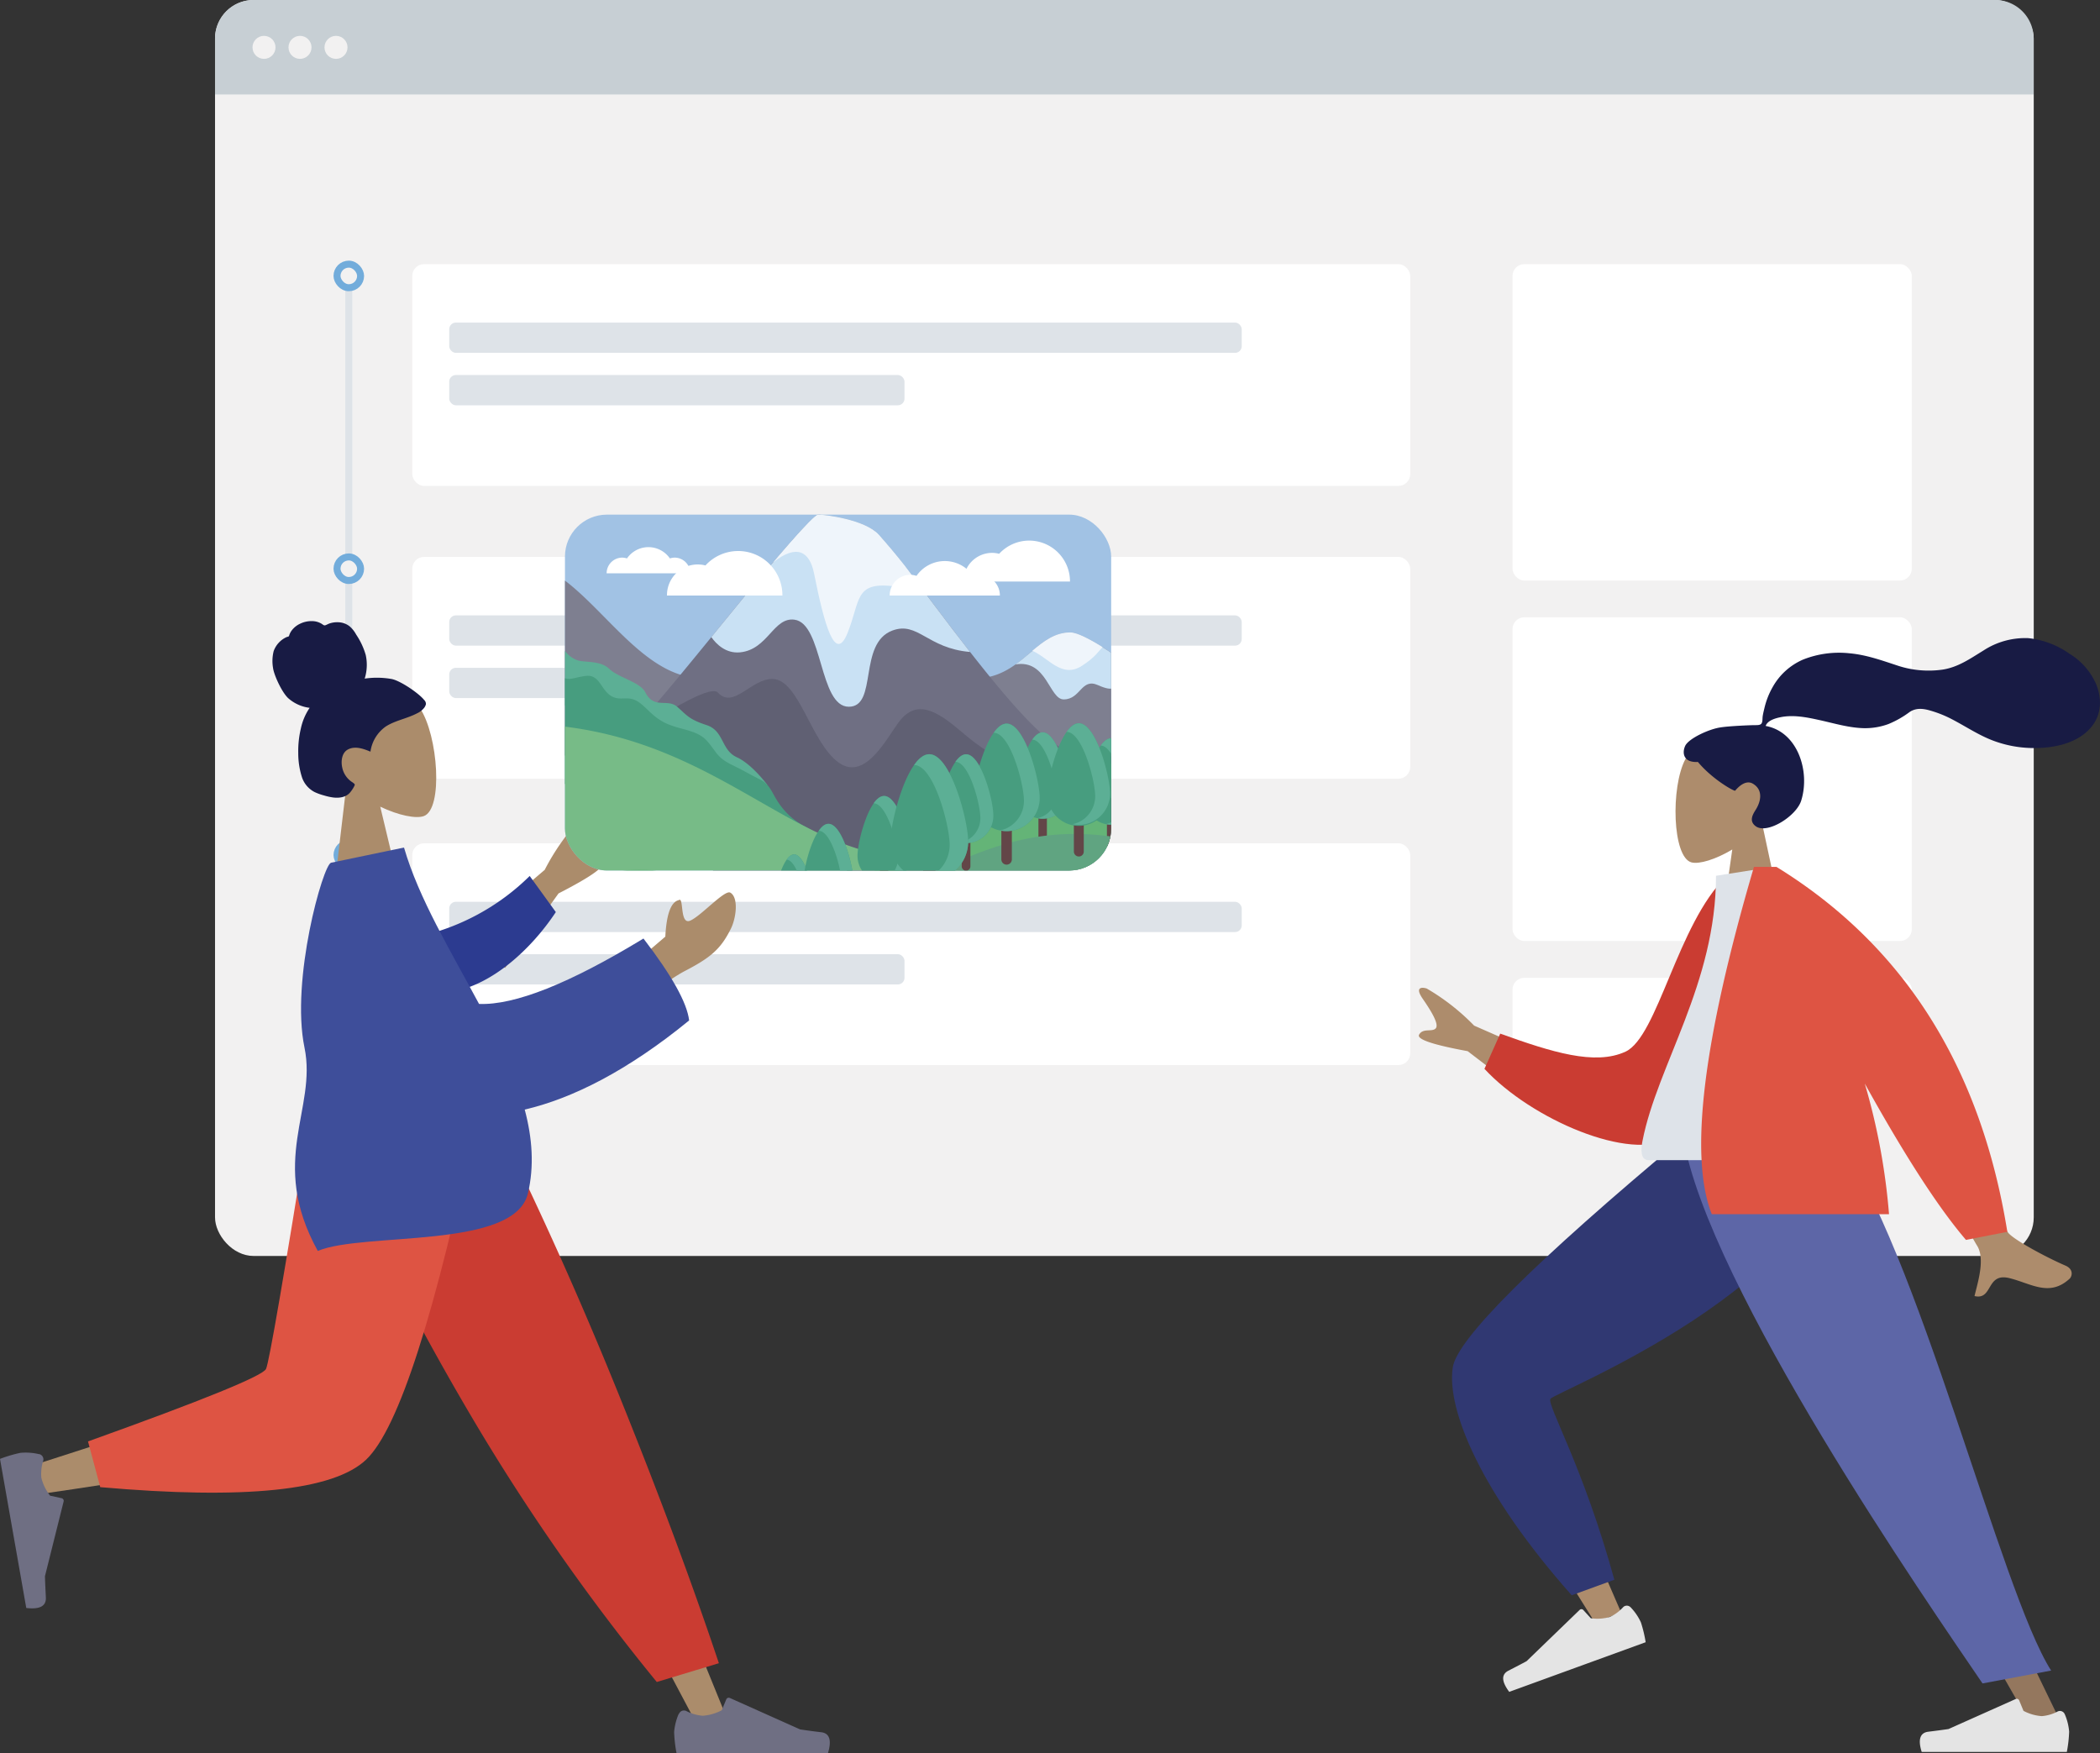 <svg xmlns="http://www.w3.org/2000/svg" xmlns:xlink="http://www.w3.org/1999/xlink" viewBox="0 0 600.31 501.22"><rect x="0" y="0" width="600.31" height="501.22" fill="#333333" stroke="none"/><defs><style>.cls-1{fill:none;}.cls-2,.cls-7{fill:#f2f1f1;}.cls-3{fill:#c7cfd4;}.cls-4{fill:#fff;}.cls-5,.cls-6{fill:#dee3e8;}.cls-6{stroke:#dee3e8;}.cls-6,.cls-7{stroke-miterlimit:10;stroke-width:2px;}.cls-7{stroke:#72acdb;}.cls-8{fill:#ad8c6c;}.cls-10,.cls-11,.cls-12,.cls-13,.cls-14,.cls-15,.cls-16,.cls-17,.cls-18,.cls-19,.cls-20,.cls-8,.cls-9{fill-rule:evenodd;}.cls-9{fill:#181b44;}.cls-10{fill:#303872;}.cls-11{fill:#e4e4e4;}.cls-12{fill:#94775e;}.cls-13{fill:#5d66a7;}.cls-14{fill:#ca3c32;}.cls-15{fill:#dee3e9;}.cls-16{fill:#de5443;}.cls-17{fill:#ab8c6b;}.cls-18,.cls-24{fill:#6f6f83;}.cls-19{fill:#2c3b90;}.cls-20{fill:#3e4e9a;}.cls-21{clip-path:url(#clip-path);}.cls-22{fill:#a1c2e4;}.cls-23{fill:#7e7f90;}.cls-25{fill:#606073;}.cls-26{fill:#5caf95;}.cls-27{fill:#479d7f;}.cls-28{fill:#77bb87;}.cls-29{fill:#64b477;}.cls-30{fill:#634648;}.cls-31{fill:#60a481;}.cls-32{fill:#c9e1f4;}.cls-33{fill:#eff5fb;}.cls-34{opacity:0.6;}</style><clipPath id="clip-path"><rect class="cls-1" x="161.5" y="147.12" width="156.14" height="101.73" rx="12"/></clipPath></defs><title>Humans1_1</title><g id="Layer_2" data-name="Layer 2"><g id="Layer_1-2" data-name="Layer 1"><rect class="cls-2" x="61.47" width="519.9" height="359.05" rx="11.03"/><path class="cls-3" d="M72.5,0H570.34a11,11,0,0,1,11,11v16a0,0,0,0,1,0,0H61.47a0,0,0,0,1,0,0V11a11,11,0,0,1,11-11Z"/><circle class="cls-2" cx="75.47" cy="13.54" r="3.29"/><circle class="cls-2" cx="85.76" cy="13.54" r="3.29"/><circle class="cls-2" cx="96.05" cy="13.54" r="3.29"/><rect class="cls-2" x="111.51" y="79.64" width="217.49" height="11.94" rx="5.97"/><rect class="cls-4" x="117.85" y="75.51" width="285.28" height="63.4" rx="3.37"/><rect class="cls-5" x="128.42" y="92.22" width="226.54" height="8.65" rx="1.89"/><rect class="cls-5" x="128.42" y="107.21" width="130.14" height="8.65" rx="1.89"/><rect class="cls-4" x="117.85" y="159.21" width="285.28" height="63.4" rx="3.37"/><rect class="cls-5" x="128.42" y="175.92" width="226.54" height="8.65" rx="1.89"/><rect class="cls-5" x="128.42" y="190.91" width="130.14" height="8.65" rx="1.89"/><rect class="cls-4" x="117.85" y="241.08" width="285.28" height="63.4" rx="3.37"/><rect class="cls-5" x="128.42" y="257.8" width="226.54" height="8.65" rx="1.89"/><rect class="cls-5" x="128.42" y="272.78" width="130.14" height="8.65" rx="1.89"/><line class="cls-6" x1="99.71" y1="78.88" x2="99.71" y2="244.46"/><rect class="cls-7" x="96.34" y="159.21" width="6.74" height="6.74" rx="3.37"/><rect class="cls-7" x="96.34" y="75.51" width="6.74" height="6.74" rx="3.37"/><rect class="cls-7" x="96.34" y="241.08" width="6.74" height="6.74" rx="3.37"/><rect class="cls-4" x="432.37" y="75.51" width="114.14" height="90.45" rx="3.37"/><rect class="cls-4" x="432.37" y="176.47" width="114.14" height="92.54" rx="3.37"/><rect class="cls-4" x="432.37" y="279.53" width="114.14" height="24.96" rx="3.37"/><g id="Head"><path class="cls-8" d="M509.84,264H492.19l3-21.15c-4.77,2.87-9.45,4.25-11.64,3.69-5.51-1.42-6-21.57-1.76-29.52s26.18-11.41,27.28,4.34c.38,5.46-1.91,10.33-5.3,14.31Z"/></g><path id="hair" class="cls-9" d="M481.71,213.27c-.95,2.15-.35,4.79,3.65,4.55,4.06,4.86,9.95,8.19,10.63,8.24.05,0,2.65-3.53,5.13-2,2.87,1.73,2.34,4.91.79,7.4-.81,1.29-2.06,3.25,0,4.75,3.26,2.36,11.64-2.89,13-7.38,2.58-8.31-1-19.64-10.18-21.3.55-1.57,2.75-2.2,4.26-2.5,3.61-.74,7.4,0,10.94.78,4.34.94,8.75,2.33,13.22,2.36a19.22,19.22,0,0,0,6.75-1.21,27.82,27.82,0,0,0,6-3.42c1.86-1.24,3.88-1,5.94-.39a32.55,32.55,0,0,1,6.08,2.43c4.16,2.15,8,4.81,12.45,6.37a33.09,33.09,0,0,0,10.33,1.89c6.11.14,13.45-1.2,17.4-6.35,2.73-3.55,2.73-8,1.07-12a19.21,19.21,0,0,0-7.58-8.6,24.92,24.92,0,0,0-11.76-4.46A21.82,21.82,0,0,0,566.94,186c-3.78,2.31-7.17,4.74-11.66,5.43a28.23,28.23,0,0,1-13.18-1.27c-4.47-1.47-8.76-3-13.49-3.41a27.84,27.84,0,0,0-13.19,1.81,18.26,18.26,0,0,0-8.69,7.87,22.37,22.37,0,0,0-2.35,6c-.18.74-.36,1.48-.48,2.22s0,1.59-.33,2.14-1.24.51-2,.51c-1.15,0-7.42.26-9.75.65C488.63,208.39,482.67,211.11,481.71,213.27Z"/><path id="Leg" class="cls-8" d="M483.05,325.24q-63.26,55.9-66.29,65.93-2.11,7,39.18,72.68l7.47-2.9q-26.93-62-26.6-63c.5-1.49,85.94-54.79,87.26-72.89Z"/><path id="Pant" class="cls-10" d="M443.21,399.88c1.06-1.79,80.25-32.87,81.74-74.79H481.36q-64.23,53.63-66.07,65.82c-1.83,12.19,8.25,36.13,34,65.14l12.19-4.44C452.58,419.16,442.15,401.66,443.21,399.88Z"/><path id="shoe" class="cls-11" d="M466.08,459.45a1.47,1.47,0,0,0-2.08,0h0a11.87,11.87,0,0,1-3.8,2.8,13.19,13.19,0,0,1-5.44.37l-2.19-2.4h0a.74.74,0,0,0-1,0l-15.18,14.67c-1.37.74-3.09,1.64-5.18,2.71s-2,3.08.22,6.06l39-14.19a36.63,36.63,0,0,0-1.36-5.68,15.5,15.5,0,0,0-2.85-4.21A.27.27,0,0,0,466.08,459.45Z"/><polygon class="cls-12" points="484.33 325.04 580.89 493.66 589.72 493.66 552.31 416.42 514.25 325.04 484.33 325.04"/><path class="cls-11" d="M590.21,490a1.48,1.48,0,0,0-2-.73h0a11.82,11.82,0,0,1-4.53,1.33,13.15,13.15,0,0,1-5.24-1.51l-1.24-3v0a.74.74,0,0,0-1-.38L557,494.29q-2.31.34-5.79.77c-2.32.28-3,2.21-1.87,5.77h41.49a37,37,0,0,0,.66-5.8,15.8,15.8,0,0,0-1.23-4.93Z"/><path class="cls-13" d="M524.81,325H481.15c7,42.56,70.42,134,85.58,156.25l19.61-3.68C571.89,455,548,355.8,524.81,325Z"/><path id="Skin" class="cls-8" d="M439.54,315.81l-20-15.31q-15-2.75-13.87-4.72c1.09-2,3.83-.63,4.78-1.84s-1.39-5-3.76-8.43-.15-3.33,1.15-2.92A63.22,63.22,0,0,1,421.4,293.2l26.65,11.7Zm134.54,36.61c1.45,1.89,10.34,6.78,16.36,9.39,2.41,1.05,1.89,3.09,1.18,3.74-5.76,5.31-11,1.37-17.18-.16-6.77-1.68-4.66,6.37-10,5.12.85-3.68,3.16-10.66.69-14.48q-1.65-2.53-24.39-44.91l15.07-3Q571.13,348.54,574.08,352.42Z"/><path id="Coat-Back" class="cls-14" d="M477.73,325.25c-11.54,7-40-5.24-53.38-19.69l4.51-10.07c14.71,5.28,27.08,9.19,35.81,5.15,9.23-4.27,14.88-36.56,28.73-50l6.36,1.09C500.43,274.29,496.17,314.11,477.73,325.25Z"/><path id="Shirt" class="cls-15" d="M506.77,247.82l-16.23,2.54c0,30.78-16.75,54.09-21,75.72-.37,1.87-.86,5.58,1.71,5.58h56.28C524.84,296,520.2,269.41,506.77,247.82Z"/><path id="Coat-Front" class="cls-16" d="M540,347.11H489.34q-9.81-24.78,12.05-99.29h6.43q54.62,33.65,66,104.33L562,354.46q-11.71-13.65-28.93-44.69A184.86,184.86,0,0,1,540,347.11Z"/><g id="Head-2" data-name="Head"><path class="cls-17" d="M99.08,224c-3.91-3.79-6.78-8.63-6.92-14.34-.4-16.46,22.7-15,27.9-7.19s6.67,28.81,1.09,30.83c-2.23.8-7.22-.18-12.45-2.69l5.18,21.67L95.55,254Z"/></g><path id="hair-2" data-name="hair" class="cls-9" d="M112,194.12a24.21,24.21,0,0,0-7.75-.12,13.2,13.2,0,0,0,.3-6.75,20.45,20.45,0,0,0-2.73-5.83,8.44,8.44,0,0,0-1.84-2.34,5.45,5.45,0,0,0-2.72-1.15,7,7,0,0,0-3,.28c-.43.14-.8.37-1.21.52s-.66-.1-1-.34a5.39,5.39,0,0,0-2.94-.83,7.38,7.38,0,0,0-3.2.69,6.34,6.34,0,0,0-2.53,2,4.62,4.62,0,0,0-.69,1.32c-.06.19-.06.3-.24.39s-.37.1-.55.18a7,7,0,0,0-3.67,4,11.66,11.66,0,0,0-.18,4.8c.25,2,2.52,7,4.37,8.68a11.29,11.29,0,0,0,6.1,2.73A16.67,16.67,0,0,0,86,208.28a27.78,27.78,0,0,0-.74,7,22.52,22.52,0,0,0,1,6.73A7.36,7.36,0,0,0,90,226.46a15.56,15.56,0,0,0,2.63.94,16.44,16.44,0,0,0,2.68.59c1.72.19,3.66-.06,4.83-1.52a9.33,9.33,0,0,0,1.17-1.81c.1-.23.16-.37,0-.57a4.63,4.63,0,0,0-.75-.57,6.56,6.56,0,0,1-2.74-4.14c-.38-1.76-.12-4.12,1.55-5.07,2.05-1.16,4.52-.28,6.53.57a10.56,10.56,0,0,1,4.45-7.24c2.75-1.72,6-2.21,8.9-3.73a5.52,5.52,0,0,0,2-1.56,2.75,2.75,0,0,0,.51-1.06,1.61,1.61,0,0,0-.54-1.22C119.74,198.21,114.55,194.65,112,194.12Z"/><polygon id="Leg-2" data-name="Leg" class="cls-17" points="99.86 317.85 156.88 413.16 199.62 493.74 208.82 493.74 137.21 317.85 99.86 317.85"/><path id="shoe-2" data-name="shoe" class="cls-18" d="M194,490a16.47,16.47,0,0,0-1.29,5.14,38.48,38.48,0,0,0,.69,6.06h43.28c1.12-3.72.47-5.72-1.95-6s-4.44-.57-6-.8l-20.11-9a.78.78,0,0,0-1,.39v0l-1.3,3.13a13.71,13.71,0,0,1-5.46,1.57,12.43,12.43,0,0,1-4.73-1.38h0a1.53,1.53,0,0,0-2,.76Z"/><path id="Pant-2" data-name="Pant" class="cls-14" d="M187.75,480.84l17.75-5.37q-11.67-34.89-28.6-76.77t-36.37-80.85H90.39a787.76,787.76,0,0,0,45.82,89.56A606.72,606.72,0,0,0,187.75,480.84Z"/><path class="cls-17" d="M96.12,317.85c-5.38,33.49-15.76,76.28-16.74,77.61q-1,1.32-70.52,23.62l2,8.12q82.92-12,87.39-18.56c4.46-6.6,26.75-58.75,35.38-90.79Z"/><path class="cls-16" d="M25.16,412.07l3.5,13.07q62,5.44,76-7.86t31.87-99.43H88.72Q77.4,388.38,76.05,391.34T25.16,412.07Z"/><path class="cls-18" d="M11.13,415.7a16.57,16.57,0,0,0-5.29-.37A38.9,38.9,0,0,0,0,417.06l7.51,42.62c3.86.46,5.72-.53,5.6-3s-.22-4.46-.26-6.08l5.34-21.37a.77.77,0,0,0-.56-.93h0l-3.32-.73a13.74,13.74,0,0,1-2.49-5.11,12.3,12.3,0,0,1,.54-4.89h0a1.54,1.54,0,0,0-1.1-1.87Z"/><path id="Skin-2" data-name="Skin" class="cls-17" d="M132.61,268.37l23.1-19.7A65.48,65.48,0,0,1,166,234c1.17-.81,3.35-1.6,2,2.57s-2.54,8.61-1.23,9.54,3.65-1.23,5.33.41q1.68,1.65-12.44,8.89L144.39,276.7Zm47.44,8.06,10.14-8.67c.33-6.45,1.62-9.92,3.84-10.43,1.55-1.15.17,7.2,3.29,5.85s9.83-8.91,11.44-8c2.4,1.35,1.73,7.17.16,10.33-2.92,5.89-5.85,8.31-13.52,12.27a45.66,45.66,0,0,0-12.31,10Z"/><path id="Sleeve" class="cls-19" d="M119.25,267.83a65.42,65.42,0,0,0,32.17-17.41l7.47,10.32c-7.12,10.76-18.2,20.69-29.28,22.67A10.17,10.17,0,0,1,119.25,267.83Z"/><path id="Clothes" class="cls-20" d="M136.94,287q15.3.6,47-18.7,12.15,15.81,13.06,23.42C179.54,306,163.71,314,150,317.2c2.15,8.11,2.77,16.13.9,24-3.84,16.09-47,10.91-60.06,16.41-14.24-25.84-.14-40.48-3.8-58.15-4-19.35,5.33-52.36,7.61-52.83l20.84-4.34C119.67,256.79,128.84,271.87,136.94,287Z"/><g class="cls-21"><circle class="cls-22" cx="239.64" cy="199.15" r="92.5"/><path class="cls-23" d="M154.91,162a92,92,0,0,0-6.16,20c-.12,3.37-.16,6.57-.16,9.2a87.19,87.19,0,0,0,3.5,24.44c16.85.85,43.52.85,43.52.85l14.64-22.4-9.63-.24C182.56,193.85,170.21,168.57,154.91,162Z"/><path class="cls-23" d="M305.94,180.84c-9.93,0-14,13.11-27.27,13.11L283,224.44s34,2.85,36.86,3.59c1.64.43,5.36-.78,8.28-1.91a92.39,92.39,0,0,0,4-27c0-.66,0-1.31,0-2C331.56,196.75,311.59,180.84,305.94,180.84Z"/><path class="cls-24" d="M269.51,272.86l49.17-25.64a91.73,91.73,0,0,0,11.82-30.73h0S311,217,303.24,213.6c-9.55-4.22-31.2-34.09-44.75-52-2.51-3.17-5-6.11-7.28-8.68-4-4.45-15.75-5.78-17.35-5.78-1.39,0-12.62,13.21-20.82,23.12-12.37,15.1-26.93,33.3-34.1,40.47l-12,24.57Z"/><path class="cls-25" d="M320.82,222c-14.21,0-28.32,2.12-45-12-6.51-5.51-12.94-10.81-18.43-4.16-3.43,4.16-9.79,17.89-17.71,12.11s-11.24-23.65-18.79-23.85c-6.14-.16-11.2,8.8-15.72,3.85-3-3.25-30.35,15.84-30.35,15.84s28,24.87,32,24.63,27.43,3.34,27.43,3.34,8.32,9.8,12.59,8.23,14.71,1.71,20.7-.94,34.53-14.48,35.14-15.93S320.82,222,320.82,222Z"/><path class="cls-26" d="M210.65,216.49c-4.59-2.09-3.6-7.55-8.68-9.21s-5.6-2.8-8.4-5.24-6.6.84-9.12-4.16c-1.46-2.89-7.68-4.15-10.3-6.68s-7.3-1.69-9.3-2.53c-4.34-1.81-2.62-4.43-7.77-3.88-3.6.37-5.52-2.51-8.21-3.43a92.21,92.21,0,0,0-1.57,12.54l22.6,12.29s22,7.14,23.67,7.77,26.48,11.37,25.75,10.39C218,222.59,214.3,218.16,210.65,216.49Z"/><path class="cls-27" d="M230.5,236.47a20.32,20.32,0,0,1-7.24-6c-2.74-3.63-2.77-6-6-7.64-3.66-1.83-3.61-2-8-4.16s-4.34-3.61-7-6.68c-2.87-3.37-7.33-3.19-11.67-5.12s-6.17-5.35-8.83-6.63-4.34.12-6.75-1.11c-3.26-1.66-3.45-6.39-7.53-5.9s-5.08,1.92-7.88-.58c-4.67-4.15-6.84-1.53-12-3.13a92.95,92.95,0,0,0,2.3,32.27c4.12.8,8.63,1.66,13.12,2.66,14,3.13,50.81,14.7,63.82,16.86S231.85,237.14,230.5,236.47Z"/><path class="cls-28" d="M147.49,206.86a92.33,92.33,0,0,0,36.28,66h33.39l45.61-27.46C224.84,245.4,203.7,207,147.49,206.86Z"/><path class="cls-29" d="M239.64,291.65a92.51,92.51,0,0,0,90.86-75.16c-34.21,0-76,42.81-114,37.58-21-2.89-26.38-8.68-53.46-3A92.4,92.4,0,0,0,239.64,291.65Z"/><path class="cls-30" d="M227,267.72a.87.87,0,0,1-.87-.87v-9.41a.88.88,0,0,1,1.75,0v9.41A.87.87,0,0,1,227,267.72Z"/><path class="cls-27" d="M232.51,256.64a5.51,5.51,0,1,1-11,0c0-3,2.46-12.39,5.5-12.39S232.51,253.6,232.51,256.64Z"/><path class="cls-26" d="M227,244.25a2.94,2.94,0,0,0-2.15,1.52h0c2.79,0,5,8.56,5,11.34a5.05,5.05,0,0,1-4,4.93,5.6,5.6,0,0,0,1.09.11,5.51,5.51,0,0,0,5.51-5.51C232.51,253.6,230,244.25,227,244.25Z"/><path class="cls-30" d="M298.06,241.75a1.21,1.21,0,0,1-1.21-1.2v-13a1.21,1.21,0,1,1,2.42,0v13A1.21,1.21,0,0,1,298.06,241.75Z"/><path class="cls-27" d="M305.66,226.45a7.6,7.6,0,0,1-15.2,0c0-4.19,3.4-17.1,7.6-17.1S305.66,222.26,305.66,226.45Z"/><path class="cls-26" d="M298.06,209.35c-1.05,0-2.06.82-3,2.1h0c3.84,0,7,11.81,7,15.65a7,7,0,0,1-5.5,6.8,7.51,7.51,0,0,0,1.51.15,7.6,7.6,0,0,0,7.6-7.6C305.66,222.26,302.26,209.35,298.06,209.35Z"/><path class="cls-30" d="M317.63,243.45a1.21,1.21,0,0,1-1.2-1.21v-13a1.21,1.21,0,0,1,2.41,0v13A1.21,1.21,0,0,1,317.63,243.45Z"/><path class="cls-27" d="M325.23,228.15a7.6,7.6,0,0,1-15.2,0c0-4.2,3.41-17.11,7.6-17.11S325.23,224,325.23,228.15Z"/><path class="cls-26" d="M317.63,211.05c-1.05,0-2.05.81-3,2.09h0c3.85,0,7,11.81,7,15.66a7,7,0,0,1-5.5,6.79,7.51,7.51,0,0,0,1.51.16,7.6,7.6,0,0,0,7.6-7.6C325.23,224,321.83,211.05,317.63,211.05Z"/><path class="cls-30" d="M252.73,260a1.21,1.21,0,0,1-1.21-1.21v-13a1.21,1.21,0,0,1,2.42,0v13A1.21,1.21,0,0,1,252.73,260Z"/><path class="cls-27" d="M260.33,244.65a7.6,7.6,0,0,1-15.2,0c0-4.2,3.4-17.1,7.6-17.1S260.33,240.45,260.33,244.65Z"/><path class="cls-26" d="M252.73,227.55c-1.06,0-2.06.81-3,2.1h0c3.84,0,7,11.81,7,15.65a7,7,0,0,1-5.51,6.8,8.42,8.42,0,0,0,1.52.15,7.6,7.6,0,0,0,7.6-7.6C260.33,240.45,256.93,227.55,252.73,227.55Z"/><path class="cls-30" d="M236.83,265.68a1.13,1.13,0,0,1-1.12-1.13V252.46a1.12,1.12,0,1,1,2.24,0v12.09A1.13,1.13,0,0,1,236.83,265.68Z"/><path class="cls-27" d="M243.91,251.43a7.08,7.08,0,1,1-14.16,0c0-3.91,3.17-15.92,7.08-15.92S243.91,247.52,243.91,251.43Z"/><path class="cls-26" d="M236.83,235.51c-1,0-1.92.75-2.77,2h0c3.57,0,6.47,11,6.47,14.57a6.46,6.46,0,0,1-5.12,6.33,6.62,6.62,0,0,0,1.41.15,7.08,7.08,0,0,0,7.08-7.08C243.91,247.52,240.74,235.51,236.83,235.51Z"/><path class="cls-31" d="M322.65,239.94c-51.21-9.72-62,30.12-142.34,30.13a92.43,92.43,0,0,0,142.34-30.13Z"/><path class="cls-4" d="M275.43,166.24a8.19,8.19,0,0,1,8.19-8.19,7.92,7.92,0,0,1,2,.27,11.66,11.66,0,0,1,20.25,7.92Z"/><path class="cls-32" d="M258.49,161.58c-2.51-3.17-5-6.11-7.28-8.68-4-4.45-15.75-5.78-17.35-5.78-1.39,0-12.62,13.21-20.82,23.12-3.15,3.84-6.43,7.88-9.7,11.89,1.41,2,4.15,4.75,8.2,4.36,8-.78,9.52-10.11,15.55-9.34,8.21,1.06,7,24.89,15.55,24.89,8.36,0,2.57-18.07,12.45-21.78,7.28-2.73,10,5.1,22.22,6.12C270.6,177.8,263.9,168.74,258.49,161.58Z"/><path class="cls-33" d="M262,166.18l-3.47-4.6c-2.51-3.17-5-6.11-7.28-8.68-4-4.45-15.75-5.78-17.35-5.78-1,0-6.72,6.42-12.89,13.66,6.75-5.35,10.43-3.15,11.69,3.12,2.9,14.47,6,26.09,9.63,16.94s2-14.4,12.63-13.31C259.1,168,260,166.74,262,166.18Z"/><path class="cls-4" d="M190.66,170.24a8.78,8.78,0,0,1,11-8.59,12.65,12.65,0,0,1,22,8.59Z"/><path class="cls-4" d="M279.92,164.33a5.7,5.7,0,0,0-1.76.3,9.83,9.83,0,0,0-16.17,0,5.7,5.7,0,0,0-1.76-.3,5.91,5.91,0,0,0-5.91,5.91h31.51A5.91,5.91,0,0,0,279.92,164.33Z"/><path class="cls-4" d="M192.84,159.41a4.54,4.54,0,0,0-1.34.23,7.45,7.45,0,0,0-12.27,0,4.54,4.54,0,0,0-1.34-.23,4.48,4.48,0,0,0-4.48,4.49h23.91A4.49,4.49,0,0,0,192.84,159.41Z"/><g class="cls-34"><path class="cls-4" d="M259.5,129.41a4.38,4.38,0,0,0-1.26.21,7,7,0,0,0-11.44,0,4.31,4.31,0,0,0-1.25-.21,4.17,4.17,0,0,0-2.18.63,8.47,8.47,0,0,0-14-2.22,6.25,6.25,0,0,0-1.44-.19,6,6,0,0,0-6,6h41.68A4.18,4.18,0,0,0,259.5,129.41Z"/></g><g class="cls-34"><path class="cls-4" d="M260.56,129.41a4.31,4.31,0,0,0-1.25.21,7,7,0,0,0-11.44,0,4.38,4.38,0,0,0-1.26-.21,4.17,4.17,0,0,0-2.18.63,8.47,8.47,0,0,0-14-2.22,6.16,6.16,0,0,0-1.43-.19,6,6,0,0,0-6,6h41.67A4.18,4.18,0,0,0,260.56,129.41Z"/></g><g class="cls-34"><path class="cls-4" d="M213,141a3.46,3.46,0,0,0-1,.17,5.66,5.66,0,0,0-8.38-1,7.49,7.49,0,0,0-11.7-.82,5.33,5.33,0,0,0-1.27-.17,5.27,5.27,0,0,0-5.28,5.27h31.06A3.41,3.41,0,0,0,213,141Z"/></g><g class="cls-34"><path class="cls-4" d="M309.41,138.44c-1.36-1.55-2.74-3.07-4.2-4.53-.11.08-.24.16-.35.25a7.49,7.49,0,0,0-11.7-.82,5.33,5.33,0,0,0-1.27-.17,5.27,5.27,0,0,0-5.27,5.27h22.79Z"/></g><path class="cls-32" d="M320.82,188.77c-5.73-4-12.07-7.93-14.88-7.93-6.29,0-10.24,5.25-15.65,9.1h0c9-1.52,9.63,10,13.78,10,4.87,0,5-6.2,9.77-4.09C323.11,200,316.13,190.42,320.82,188.77Z"/><path class="cls-33" d="M315.19,185c-3.85-2.4-7.36-4.2-9.25-4.2-4.3,0-7.51,2.46-10.83,5.24,4.73,2.07,8.48,8.08,14.3,4.22C313.26,187.73,314,186.17,315.19,185Z"/><path class="cls-30" d="M287.75,247.18a1.5,1.5,0,0,1-1.5-1.5V229.52a1.5,1.5,0,1,1,3,0v16.16A1.5,1.5,0,0,1,287.75,247.18Z"/><path class="cls-27" d="M297.21,228.14a9.46,9.46,0,1,1-18.92,0c0-5.22,4.24-21.28,9.46-21.28S297.21,222.92,297.21,228.14Z"/><path class="cls-26" d="M287.75,206.86c-1.31,0-2.56,1-3.69,2.62h0c4.78,0,8.65,14.69,8.65,19.47a8.65,8.65,0,0,1-6.84,8.46,9.75,9.75,0,0,0,1.88.19,9.46,9.46,0,0,0,9.46-9.46C297.21,222.92,293,206.86,287.75,206.86Z"/><path class="cls-30" d="M308.4,244.85a1.42,1.42,0,0,1-1.42-1.42V228.16a1.42,1.42,0,1,1,2.83,0v15.27A1.41,1.41,0,0,1,308.4,244.85Z"/><path class="cls-27" d="M317.33,226.86a8.94,8.94,0,1,1-17.87,0c0-4.93,4-20.1,8.94-20.1S317.33,221.93,317.33,226.86Z"/><path class="cls-26" d="M308.4,206.76c-1.24,0-2.42,1-3.5,2.46h0c4.51,0,8.17,13.89,8.17,18.4a8.18,8.18,0,0,1-6.46,8,9.42,9.42,0,0,0,1.78.18,8.93,8.93,0,0,0,8.93-8.94C317.33,221.93,313.33,206.76,308.4,206.76Z"/><path class="cls-30" d="M276.16,248.9a1.25,1.25,0,0,1-1.24-1.24V234.32a1.24,1.24,0,0,1,2.48,0v13.34A1.24,1.24,0,0,1,276.16,248.9Z"/><path class="cls-27" d="M284,233.19a7.8,7.8,0,1,1-15.6,0c0-4.31,3.49-17.56,7.8-17.56S284,228.88,284,233.19Z"/><path class="cls-26" d="M276.16,215.63c-1.08,0-2.11.84-3.05,2.16h0c3.95,0,7.14,12.12,7.14,16.07a7.12,7.12,0,0,1-5.64,7,7.21,7.21,0,0,0,1.55.16,7.8,7.8,0,0,0,7.8-7.8C284,228.88,280.47,215.63,276.16,215.63Z"/><path class="cls-30" d="M265.65,262.91a1.76,1.76,0,0,1-1.76-1.76V242.2a1.76,1.76,0,1,1,3.52,0v18.95A1.76,1.76,0,0,1,265.65,262.91Z"/><path class="cls-27" d="M276.74,240.59a11.09,11.09,0,0,1-22.18,0c0-6.13,5-25,11.09-25S276.74,234.46,276.74,240.59Z"/><path class="cls-26" d="M265.65,215.63c-1.54,0-3,1.19-4.33,3.07h0c5.6,0,10.15,17.23,10.15,22.83a10.15,10.15,0,0,1-8,9.92,10.76,10.76,0,0,0,2.21.22,11.08,11.08,0,0,0,11.09-11.08C276.74,234.46,271.77,215.63,265.65,215.63Z"/><path class="cls-25" d="M239.64,291.65a92.08,92.08,0,0,0,63-24.79c-10,1.67-25.31-15.32-41.19-9.12-7.08,2.76-29.59,21.86-49.21,29.75A92.35,92.35,0,0,0,239.64,291.65Z"/><path class="cls-24" d="M261.43,257.74c-7.08,2.76-29.59,21.86-49.21,29.75.66.2,1.34.35,2,.54,19.84-4.69,43.19-25.65,51-25.88,2.21-.07,16.5,10.71,24.54,14.75a91.76,91.76,0,0,0,12.9-10C292.58,268.53,277.31,251.54,261.43,257.74Z"/></g></g></g></svg>